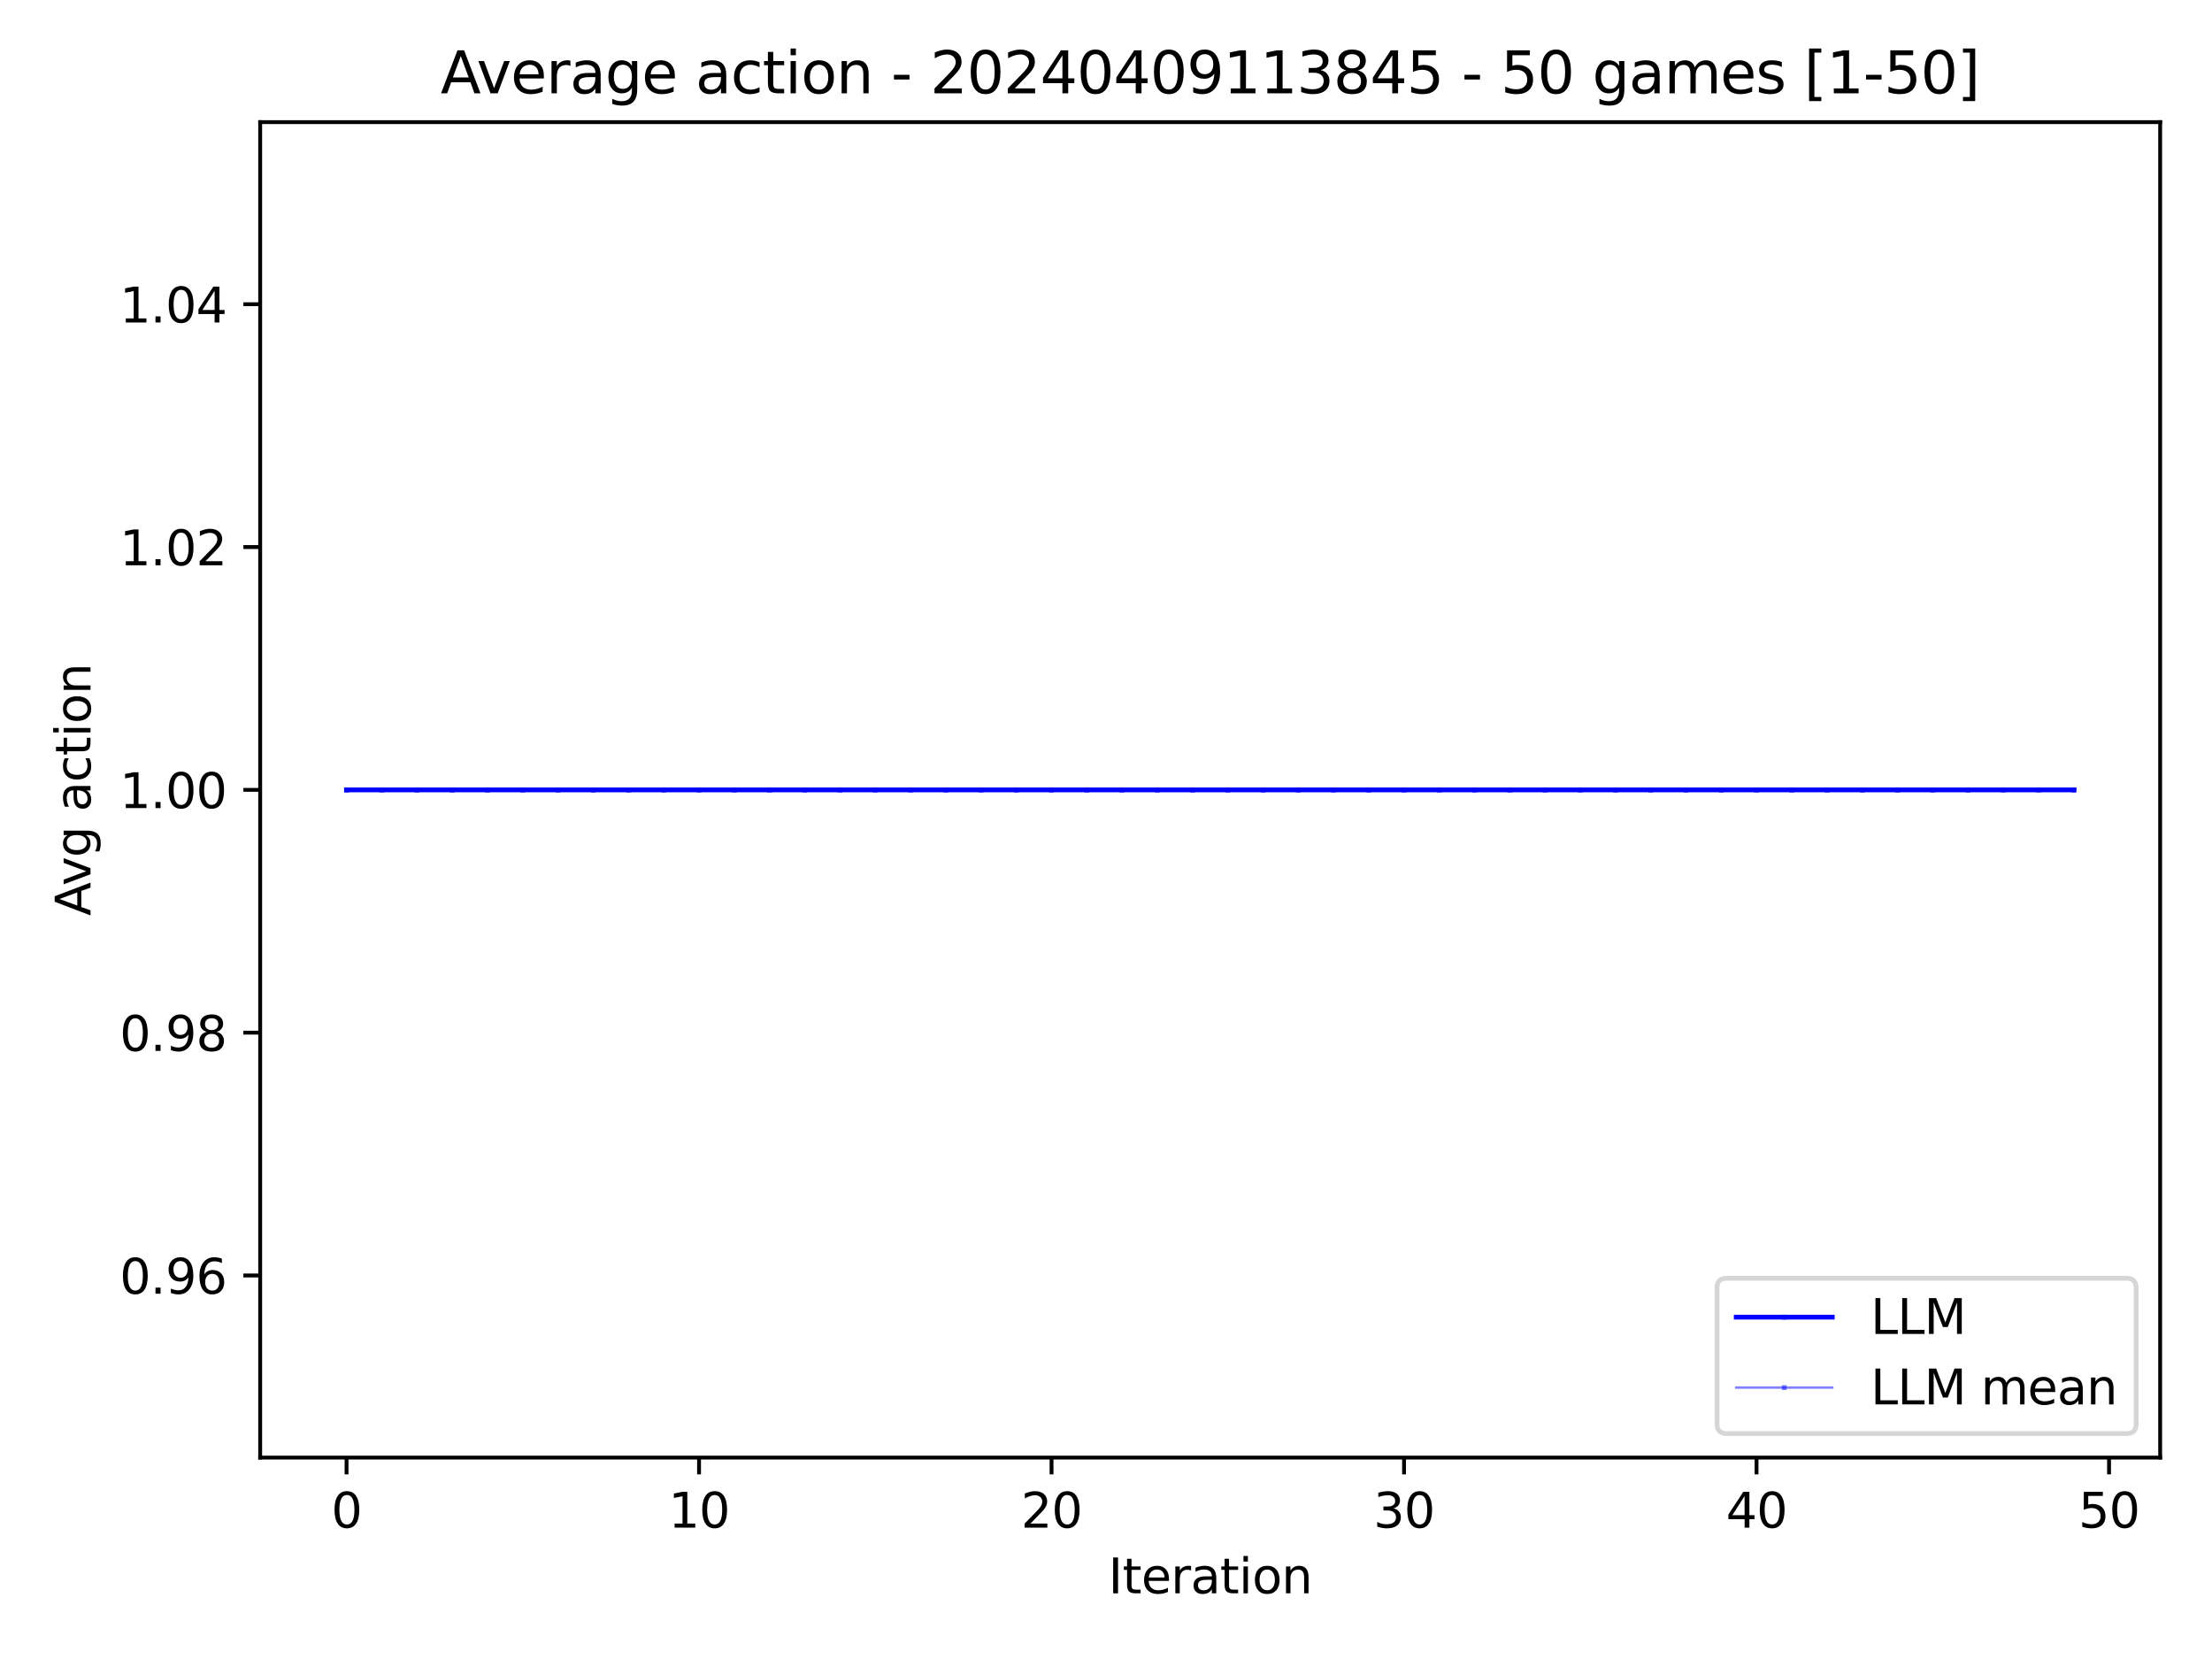 <?xml version="1.0" encoding="utf-8" standalone="no"?>
<!DOCTYPE svg PUBLIC "-//W3C//DTD SVG 1.1//EN"
  "http://www.w3.org/Graphics/SVG/1.1/DTD/svg11.dtd">
<svg xmlns:xlink="http://www.w3.org/1999/xlink" width="460.8pt" height="345.6pt" viewBox="0 0 460.8 345.6" xmlns="http://www.w3.org/2000/svg" version="1.1">
 <defs>
  <style type="text/css">*{stroke-linejoin: round; stroke-linecap: butt}</style>
 </defs>
 <g id="figure_1">
  <g id="patch_1">
   <path d="M 0 345.6 
L 460.8 345.6 
L 460.8 0 
L 0 0 
z
" style="fill: #ffffff"/>
  </g>
  <g id="axes_1">
   <g id="patch_2">
    <path d="M 54.2 303.64 
L 450 303.64 
L 450 25.44 
L 54.2 25.44 
z
" style="fill: #ffffff"/>
   </g>
   <g id="PolyCollection_1">
    <defs>
     <path id="mb2c025e923" d="M 72.191 -181.06 
L 72.191 -181.06 
L 79.534 -181.06 
L 86.877 -181.06 
L 94.221 -181.06 
L 101.564 -181.06 
L 108.907 -181.06 
L 116.25 -181.06 
L 123.594 -181.06 
L 130.937 -181.06 
L 138.28 -181.06 
L 145.623 -181.06 
L 152.966 -181.06 
L 160.31 -181.06 
L 167.653 -181.06 
L 174.996 -181.06 
L 182.339 -181.06 
L 189.683 -181.06 
L 197.026 -181.06 
L 204.369 -181.06 
L 211.712 -181.06 
L 219.055 -181.06 
L 226.399 -181.06 
L 233.742 -181.06 
L 241.085 -181.06 
L 248.428 -181.06 
L 255.772 -181.06 
L 263.115 -181.06 
L 270.458 -181.06 
L 277.801 -181.06 
L 285.145 -181.06 
L 292.488 -181.06 
L 299.831 -181.06 
L 307.174 -181.06 
L 314.517 -181.06 
L 321.861 -181.06 
L 329.204 -181.06 
L 336.547 -181.06 
L 343.89 -181.06 
L 351.234 -181.06 
L 358.577 -181.06 
L 365.92 -181.06 
L 373.263 -181.06 
L 380.606 -181.06 
L 387.95 -181.06 
L 395.293 -181.06 
L 402.636 -181.06 
L 409.979 -181.06 
L 417.323 -181.06 
L 424.666 -181.06 
L 432.009 -181.06 
L 432.009 -181.06 
L 432.009 -181.06 
L 424.666 -181.06 
L 417.323 -181.06 
L 409.979 -181.06 
L 402.636 -181.06 
L 395.293 -181.06 
L 387.95 -181.06 
L 380.606 -181.06 
L 373.263 -181.06 
L 365.92 -181.06 
L 358.577 -181.06 
L 351.234 -181.06 
L 343.89 -181.06 
L 336.547 -181.06 
L 329.204 -181.06 
L 321.861 -181.06 
L 314.517 -181.06 
L 307.174 -181.06 
L 299.831 -181.06 
L 292.488 -181.06 
L 285.145 -181.06 
L 277.801 -181.06 
L 270.458 -181.06 
L 263.115 -181.06 
L 255.772 -181.06 
L 248.428 -181.06 
L 241.085 -181.06 
L 233.742 -181.06 
L 226.399 -181.06 
L 219.055 -181.06 
L 211.712 -181.06 
L 204.369 -181.06 
L 197.026 -181.06 
L 189.683 -181.06 
L 182.339 -181.06 
L 174.996 -181.06 
L 167.653 -181.06 
L 160.31 -181.06 
L 152.966 -181.06 
L 145.623 -181.06 
L 138.28 -181.06 
L 130.937 -181.06 
L 123.594 -181.06 
L 116.25 -181.06 
L 108.907 -181.06 
L 101.564 -181.06 
L 94.221 -181.06 
L 86.877 -181.06 
L 79.534 -181.06 
L 72.191 -181.06 
z
" style="stroke: #0000ff; stroke-opacity: 0.2"/>
    </defs>
    <g clip-path="url(#p2036cf08cd)">
     <use xlink:href="#mb2c025e923" x="0" y="345.6" style="fill: #0000ff; fill-opacity: 0.2; stroke: #0000ff; stroke-opacity: 0.2"/>
    </g>
   </g>
   <g id="matplotlib.axis_1">
    <g id="xtick_1">
     <g id="line2d_1">
      <defs>
       <path id="m3b48b5ef8e" d="M 0 0 
L 0 3.5 
" style="stroke: #000000; stroke-width: 0.8"/>
      </defs>
      <g>
       <use xlink:href="#m3b48b5ef8e" x="72.191" y="303.64" style="stroke: #000000; stroke-width: 0.8"/>
      </g>
     </g>
     <g id="text_1">
      <!-- 0 -->
      <g transform="translate(69.01 318.238) scale(0.1 -0.1)">
       <defs>
        <path id="DejaVuSans-30" d="M 2034 4250 
Q 1547 4250 1301 3770 
Q 1056 3291 1056 2328 
Q 1056 1369 1301 889 
Q 1547 409 2034 409 
Q 2525 409 2770 889 
Q 3016 1369 3016 2328 
Q 3016 3291 2770 3770 
Q 2525 4250 2034 4250 
z
M 2034 4750 
Q 2819 4750 3233 4129 
Q 3647 3509 3647 2328 
Q 3647 1150 3233 529 
Q 2819 -91 2034 -91 
Q 1250 -91 836 529 
Q 422 1150 422 2328 
Q 422 3509 836 4129 
Q 1250 4750 2034 4750 
z
" transform="scale(0.016)"/>
       </defs>
       <use xlink:href="#DejaVuSans-30"/>
      </g>
     </g>
    </g>
    <g id="xtick_2">
     <g id="line2d_2">
      <g>
       <use xlink:href="#m3b48b5ef8e" x="145.623" y="303.64" style="stroke: #000000; stroke-width: 0.8"/>
      </g>
     </g>
     <g id="text_2">
      <!-- 10 -->
      <g transform="translate(139.261 318.238) scale(0.1 -0.1)">
       <defs>
        <path id="DejaVuSans-31" d="M 794 531 
L 1825 531 
L 1825 4091 
L 703 3866 
L 703 4441 
L 1819 4666 
L 2450 4666 
L 2450 531 
L 3481 531 
L 3481 0 
L 794 0 
L 794 531 
z
" transform="scale(0.016)"/>
       </defs>
       <use xlink:href="#DejaVuSans-31"/>
       <use xlink:href="#DejaVuSans-30" x="63.623"/>
      </g>
     </g>
    </g>
    <g id="xtick_3">
     <g id="line2d_3">
      <g>
       <use xlink:href="#m3b48b5ef8e" x="219.055" y="303.64" style="stroke: #000000; stroke-width: 0.8"/>
      </g>
     </g>
     <g id="text_3">
      <!-- 20 -->
      <g transform="translate(212.693 318.238) scale(0.1 -0.1)">
       <defs>
        <path id="DejaVuSans-32" d="M 1228 531 
L 3431 531 
L 3431 0 
L 469 0 
L 469 531 
Q 828 903 1448 1529 
Q 2069 2156 2228 2338 
Q 2531 2678 2651 2914 
Q 2772 3150 2772 3378 
Q 2772 3750 2511 3984 
Q 2250 4219 1831 4219 
Q 1534 4219 1204 4116 
Q 875 4013 500 3803 
L 500 4441 
Q 881 4594 1212 4672 
Q 1544 4750 1819 4750 
Q 2544 4750 2975 4387 
Q 3406 4025 3406 3419 
Q 3406 3131 3298 2873 
Q 3191 2616 2906 2266 
Q 2828 2175 2409 1742 
Q 1991 1309 1228 531 
z
" transform="scale(0.016)"/>
       </defs>
       <use xlink:href="#DejaVuSans-32"/>
       <use xlink:href="#DejaVuSans-30" x="63.623"/>
      </g>
     </g>
    </g>
    <g id="xtick_4">
     <g id="line2d_4">
      <g>
       <use xlink:href="#m3b48b5ef8e" x="292.488" y="303.64" style="stroke: #000000; stroke-width: 0.8"/>
      </g>
     </g>
     <g id="text_4">
      <!-- 30 -->
      <g transform="translate(286.125 318.238) scale(0.1 -0.1)">
       <defs>
        <path id="DejaVuSans-33" d="M 2597 2516 
Q 3050 2419 3304 2112 
Q 3559 1806 3559 1356 
Q 3559 666 3084 287 
Q 2609 -91 1734 -91 
Q 1441 -91 1130 -33 
Q 819 25 488 141 
L 488 750 
Q 750 597 1062 519 
Q 1375 441 1716 441 
Q 2309 441 2620 675 
Q 2931 909 2931 1356 
Q 2931 1769 2642 2001 
Q 2353 2234 1838 2234 
L 1294 2234 
L 1294 2753 
L 1863 2753 
Q 2328 2753 2575 2939 
Q 2822 3125 2822 3475 
Q 2822 3834 2567 4026 
Q 2313 4219 1838 4219 
Q 1578 4219 1281 4162 
Q 984 4106 628 3988 
L 628 4550 
Q 988 4650 1302 4700 
Q 1616 4750 1894 4750 
Q 2613 4750 3031 4423 
Q 3450 4097 3450 3541 
Q 3450 3153 3228 2886 
Q 3006 2619 2597 2516 
z
" transform="scale(0.016)"/>
       </defs>
       <use xlink:href="#DejaVuSans-33"/>
       <use xlink:href="#DejaVuSans-30" x="63.623"/>
      </g>
     </g>
    </g>
    <g id="xtick_5">
     <g id="line2d_5">
      <g>
       <use xlink:href="#m3b48b5ef8e" x="365.92" y="303.64" style="stroke: #000000; stroke-width: 0.8"/>
      </g>
     </g>
     <g id="text_5">
      <!-- 40 -->
      <g transform="translate(359.558 318.238) scale(0.1 -0.1)">
       <defs>
        <path id="DejaVuSans-34" d="M 2419 4116 
L 825 1625 
L 2419 1625 
L 2419 4116 
z
M 2253 4666 
L 3047 4666 
L 3047 1625 
L 3713 1625 
L 3713 1100 
L 3047 1100 
L 3047 0 
L 2419 0 
L 2419 1100 
L 313 1100 
L 313 1709 
L 2253 4666 
z
" transform="scale(0.016)"/>
       </defs>
       <use xlink:href="#DejaVuSans-34"/>
       <use xlink:href="#DejaVuSans-30" x="63.623"/>
      </g>
     </g>
    </g>
    <g id="xtick_6">
     <g id="line2d_6">
      <g>
       <use xlink:href="#m3b48b5ef8e" x="439.352" y="303.64" style="stroke: #000000; stroke-width: 0.8"/>
      </g>
     </g>
     <g id="text_6">
      <!-- 50 -->
      <g transform="translate(432.99 318.238) scale(0.1 -0.1)">
       <defs>
        <path id="DejaVuSans-35" d="M 691 4666 
L 3169 4666 
L 3169 4134 
L 1269 4134 
L 1269 2991 
Q 1406 3038 1543 3061 
Q 1681 3084 1819 3084 
Q 2600 3084 3056 2656 
Q 3513 2228 3513 1497 
Q 3513 744 3044 326 
Q 2575 -91 1722 -91 
Q 1428 -91 1123 -41 
Q 819 9 494 109 
L 494 744 
Q 775 591 1075 516 
Q 1375 441 1709 441 
Q 2250 441 2565 725 
Q 2881 1009 2881 1497 
Q 2881 1984 2565 2268 
Q 2250 2553 1709 2553 
Q 1456 2553 1204 2497 
Q 953 2441 691 2322 
L 691 4666 
z
" transform="scale(0.016)"/>
       </defs>
       <use xlink:href="#DejaVuSans-35"/>
       <use xlink:href="#DejaVuSans-30" x="63.623"/>
      </g>
     </g>
    </g>
    <g id="text_7">
     <!-- Iteration -->
     <g transform="translate(230.891 331.917) scale(0.1 -0.1)">
      <defs>
       <path id="DejaVuSans-49" d="M 628 4666 
L 1259 4666 
L 1259 0 
L 628 0 
L 628 4666 
z
" transform="scale(0.016)"/>
       <path id="DejaVuSans-74" d="M 1172 4494 
L 1172 3500 
L 2356 3500 
L 2356 3053 
L 1172 3053 
L 1172 1153 
Q 1172 725 1289 603 
Q 1406 481 1766 481 
L 2356 481 
L 2356 0 
L 1766 0 
Q 1100 0 847 248 
Q 594 497 594 1153 
L 594 3053 
L 172 3053 
L 172 3500 
L 594 3500 
L 594 4494 
L 1172 4494 
z
" transform="scale(0.016)"/>
       <path id="DejaVuSans-65" d="M 3597 1894 
L 3597 1613 
L 953 1613 
Q 991 1019 1311 708 
Q 1631 397 2203 397 
Q 2534 397 2845 478 
Q 3156 559 3463 722 
L 3463 178 
Q 3153 47 2828 -22 
Q 2503 -91 2169 -91 
Q 1331 -91 842 396 
Q 353 884 353 1716 
Q 353 2575 817 3079 
Q 1281 3584 2069 3584 
Q 2775 3584 3186 3129 
Q 3597 2675 3597 1894 
z
M 3022 2063 
Q 3016 2534 2758 2815 
Q 2500 3097 2075 3097 
Q 1594 3097 1305 2825 
Q 1016 2553 972 2059 
L 3022 2063 
z
" transform="scale(0.016)"/>
       <path id="DejaVuSans-72" d="M 2631 2963 
Q 2534 3019 2420 3045 
Q 2306 3072 2169 3072 
Q 1681 3072 1420 2755 
Q 1159 2438 1159 1844 
L 1159 0 
L 581 0 
L 581 3500 
L 1159 3500 
L 1159 2956 
Q 1341 3275 1631 3429 
Q 1922 3584 2338 3584 
Q 2397 3584 2469 3576 
Q 2541 3569 2628 3553 
L 2631 2963 
z
" transform="scale(0.016)"/>
       <path id="DejaVuSans-61" d="M 2194 1759 
Q 1497 1759 1228 1600 
Q 959 1441 959 1056 
Q 959 750 1161 570 
Q 1363 391 1709 391 
Q 2188 391 2477 730 
Q 2766 1069 2766 1631 
L 2766 1759 
L 2194 1759 
z
M 3341 1997 
L 3341 0 
L 2766 0 
L 2766 531 
Q 2569 213 2275 61 
Q 1981 -91 1556 -91 
Q 1019 -91 701 211 
Q 384 513 384 1019 
Q 384 1609 779 1909 
Q 1175 2209 1959 2209 
L 2766 2209 
L 2766 2266 
Q 2766 2663 2505 2880 
Q 2244 3097 1772 3097 
Q 1472 3097 1187 3025 
Q 903 2953 641 2809 
L 641 3341 
Q 956 3463 1253 3523 
Q 1550 3584 1831 3584 
Q 2591 3584 2966 3190 
Q 3341 2797 3341 1997 
z
" transform="scale(0.016)"/>
       <path id="DejaVuSans-69" d="M 603 3500 
L 1178 3500 
L 1178 0 
L 603 0 
L 603 3500 
z
M 603 4863 
L 1178 4863 
L 1178 4134 
L 603 4134 
L 603 4863 
z
" transform="scale(0.016)"/>
       <path id="DejaVuSans-6f" d="M 1959 3097 
Q 1497 3097 1228 2736 
Q 959 2375 959 1747 
Q 959 1119 1226 758 
Q 1494 397 1959 397 
Q 2419 397 2687 759 
Q 2956 1122 2956 1747 
Q 2956 2369 2687 2733 
Q 2419 3097 1959 3097 
z
M 1959 3584 
Q 2709 3584 3137 3096 
Q 3566 2609 3566 1747 
Q 3566 888 3137 398 
Q 2709 -91 1959 -91 
Q 1206 -91 779 398 
Q 353 888 353 1747 
Q 353 2609 779 3096 
Q 1206 3584 1959 3584 
z
" transform="scale(0.016)"/>
       <path id="DejaVuSans-6e" d="M 3513 2113 
L 3513 0 
L 2938 0 
L 2938 2094 
Q 2938 2591 2744 2837 
Q 2550 3084 2163 3084 
Q 1697 3084 1428 2787 
Q 1159 2491 1159 1978 
L 1159 0 
L 581 0 
L 581 3500 
L 1159 3500 
L 1159 2956 
Q 1366 3272 1645 3428 
Q 1925 3584 2291 3584 
Q 2894 3584 3203 3211 
Q 3513 2838 3513 2113 
z
" transform="scale(0.016)"/>
      </defs>
      <use xlink:href="#DejaVuSans-49"/>
      <use xlink:href="#DejaVuSans-74" x="29.492"/>
      <use xlink:href="#DejaVuSans-65" x="68.701"/>
      <use xlink:href="#DejaVuSans-72" x="130.225"/>
      <use xlink:href="#DejaVuSans-61" x="171.338"/>
      <use xlink:href="#DejaVuSans-74" x="232.617"/>
      <use xlink:href="#DejaVuSans-69" x="271.826"/>
      <use xlink:href="#DejaVuSans-6f" x="299.609"/>
      <use xlink:href="#DejaVuSans-6e" x="360.791"/>
     </g>
    </g>
   </g>
   <g id="matplotlib.axis_2">
    <g id="ytick_1">
     <g id="line2d_7">
      <defs>
       <path id="mb2b75ade58" d="M 0 0 
L -3.5 0 
" style="stroke: #000000; stroke-width: 0.8"/>
      </defs>
      <g>
       <use xlink:href="#mb2b75ade58" x="54.2" y="265.704" style="stroke: #000000; stroke-width: 0.8"/>
      </g>
     </g>
     <g id="text_8">
      <!-- 0.96 -->
      <g transform="translate(24.934 269.503) scale(0.1 -0.1)">
       <defs>
        <path id="DejaVuSans-2e" d="M 684 794 
L 1344 794 
L 1344 0 
L 684 0 
L 684 794 
z
" transform="scale(0.016)"/>
        <path id="DejaVuSans-39" d="M 703 97 
L 703 672 
Q 941 559 1184 500 
Q 1428 441 1663 441 
Q 2288 441 2617 861 
Q 2947 1281 2994 2138 
Q 2813 1869 2534 1725 
Q 2256 1581 1919 1581 
Q 1219 1581 811 2004 
Q 403 2428 403 3163 
Q 403 3881 828 4315 
Q 1253 4750 1959 4750 
Q 2769 4750 3195 4129 
Q 3622 3509 3622 2328 
Q 3622 1225 3098 567 
Q 2575 -91 1691 -91 
Q 1453 -91 1209 -44 
Q 966 3 703 97 
z
M 1959 2075 
Q 2384 2075 2632 2365 
Q 2881 2656 2881 3163 
Q 2881 3666 2632 3958 
Q 2384 4250 1959 4250 
Q 1534 4250 1286 3958 
Q 1038 3666 1038 3163 
Q 1038 2656 1286 2365 
Q 1534 2075 1959 2075 
z
" transform="scale(0.016)"/>
        <path id="DejaVuSans-36" d="M 2113 2584 
Q 1688 2584 1439 2293 
Q 1191 2003 1191 1497 
Q 1191 994 1439 701 
Q 1688 409 2113 409 
Q 2538 409 2786 701 
Q 3034 994 3034 1497 
Q 3034 2003 2786 2293 
Q 2538 2584 2113 2584 
z
M 3366 4563 
L 3366 3988 
Q 3128 4100 2886 4159 
Q 2644 4219 2406 4219 
Q 1781 4219 1451 3797 
Q 1122 3375 1075 2522 
Q 1259 2794 1537 2939 
Q 1816 3084 2150 3084 
Q 2853 3084 3261 2657 
Q 3669 2231 3669 1497 
Q 3669 778 3244 343 
Q 2819 -91 2113 -91 
Q 1303 -91 875 529 
Q 447 1150 447 2328 
Q 447 3434 972 4092 
Q 1497 4750 2381 4750 
Q 2619 4750 2861 4703 
Q 3103 4656 3366 4563 
z
" transform="scale(0.016)"/>
       </defs>
       <use xlink:href="#DejaVuSans-30"/>
       <use xlink:href="#DejaVuSans-2e" x="63.623"/>
       <use xlink:href="#DejaVuSans-39" x="95.41"/>
       <use xlink:href="#DejaVuSans-36" x="159.033"/>
      </g>
     </g>
    </g>
    <g id="ytick_2">
     <g id="line2d_8">
      <g>
       <use xlink:href="#mb2b75ade58" x="54.2" y="215.122" style="stroke: #000000; stroke-width: 0.8"/>
      </g>
     </g>
     <g id="text_9">
      <!-- 0.98 -->
      <g transform="translate(24.934 218.921) scale(0.1 -0.1)">
       <defs>
        <path id="DejaVuSans-38" d="M 2034 2216 
Q 1584 2216 1326 1975 
Q 1069 1734 1069 1313 
Q 1069 891 1326 650 
Q 1584 409 2034 409 
Q 2484 409 2743 651 
Q 3003 894 3003 1313 
Q 3003 1734 2745 1975 
Q 2488 2216 2034 2216 
z
M 1403 2484 
Q 997 2584 770 2862 
Q 544 3141 544 3541 
Q 544 4100 942 4425 
Q 1341 4750 2034 4750 
Q 2731 4750 3128 4425 
Q 3525 4100 3525 3541 
Q 3525 3141 3298 2862 
Q 3072 2584 2669 2484 
Q 3125 2378 3379 2068 
Q 3634 1759 3634 1313 
Q 3634 634 3220 271 
Q 2806 -91 2034 -91 
Q 1263 -91 848 271 
Q 434 634 434 1313 
Q 434 1759 690 2068 
Q 947 2378 1403 2484 
z
M 1172 3481 
Q 1172 3119 1398 2916 
Q 1625 2713 2034 2713 
Q 2441 2713 2670 2916 
Q 2900 3119 2900 3481 
Q 2900 3844 2670 4047 
Q 2441 4250 2034 4250 
Q 1625 4250 1398 4047 
Q 1172 3844 1172 3481 
z
" transform="scale(0.016)"/>
       </defs>
       <use xlink:href="#DejaVuSans-30"/>
       <use xlink:href="#DejaVuSans-2e" x="63.623"/>
       <use xlink:href="#DejaVuSans-39" x="95.41"/>
       <use xlink:href="#DejaVuSans-38" x="159.033"/>
      </g>
     </g>
    </g>
    <g id="ytick_3">
     <g id="line2d_9">
      <g>
       <use xlink:href="#mb2b75ade58" x="54.2" y="164.54" style="stroke: #000000; stroke-width: 0.8"/>
      </g>
     </g>
     <g id="text_10">
      <!-- 1.00 -->
      <g transform="translate(24.934 168.339) scale(0.1 -0.1)">
       <use xlink:href="#DejaVuSans-31"/>
       <use xlink:href="#DejaVuSans-2e" x="63.623"/>
       <use xlink:href="#DejaVuSans-30" x="95.41"/>
       <use xlink:href="#DejaVuSans-30" x="159.033"/>
      </g>
     </g>
    </g>
    <g id="ytick_4">
     <g id="line2d_10">
      <g>
       <use xlink:href="#mb2b75ade58" x="54.2" y="113.958" style="stroke: #000000; stroke-width: 0.8"/>
      </g>
     </g>
     <g id="text_11">
      <!-- 1.02 -->
      <g transform="translate(24.934 117.757) scale(0.1 -0.1)">
       <use xlink:href="#DejaVuSans-31"/>
       <use xlink:href="#DejaVuSans-2e" x="63.623"/>
       <use xlink:href="#DejaVuSans-30" x="95.41"/>
       <use xlink:href="#DejaVuSans-32" x="159.033"/>
      </g>
     </g>
    </g>
    <g id="ytick_5">
     <g id="line2d_11">
      <g>
       <use xlink:href="#mb2b75ade58" x="54.2" y="63.376" style="stroke: #000000; stroke-width: 0.8"/>
      </g>
     </g>
     <g id="text_12">
      <!-- 1.04 -->
      <g transform="translate(24.934 67.176) scale(0.1 -0.1)">
       <use xlink:href="#DejaVuSans-31"/>
       <use xlink:href="#DejaVuSans-2e" x="63.623"/>
       <use xlink:href="#DejaVuSans-30" x="95.41"/>
       <use xlink:href="#DejaVuSans-34" x="159.033"/>
      </g>
     </g>
    </g>
    <g id="text_13">
     <!-- Avg action -->
     <g transform="translate(18.855 190.78) rotate(-90) scale(0.1 -0.1)">
      <defs>
       <path id="DejaVuSans-41" d="M 2188 4044 
L 1331 1722 
L 3047 1722 
L 2188 4044 
z
M 1831 4666 
L 2547 4666 
L 4325 0 
L 3669 0 
L 3244 1197 
L 1141 1197 
L 716 0 
L 50 0 
L 1831 4666 
z
" transform="scale(0.016)"/>
       <path id="DejaVuSans-76" d="M 191 3500 
L 800 3500 
L 1894 563 
L 2988 3500 
L 3597 3500 
L 2284 0 
L 1503 0 
L 191 3500 
z
" transform="scale(0.016)"/>
       <path id="DejaVuSans-67" d="M 2906 1791 
Q 2906 2416 2648 2759 
Q 2391 3103 1925 3103 
Q 1463 3103 1205 2759 
Q 947 2416 947 1791 
Q 947 1169 1205 825 
Q 1463 481 1925 481 
Q 2391 481 2648 825 
Q 2906 1169 2906 1791 
z
M 3481 434 
Q 3481 -459 3084 -895 
Q 2688 -1331 1869 -1331 
Q 1566 -1331 1297 -1286 
Q 1028 -1241 775 -1147 
L 775 -588 
Q 1028 -725 1275 -790 
Q 1522 -856 1778 -856 
Q 2344 -856 2625 -561 
Q 2906 -266 2906 331 
L 2906 616 
Q 2728 306 2450 153 
Q 2172 0 1784 0 
Q 1141 0 747 490 
Q 353 981 353 1791 
Q 353 2603 747 3093 
Q 1141 3584 1784 3584 
Q 2172 3584 2450 3431 
Q 2728 3278 2906 2969 
L 2906 3500 
L 3481 3500 
L 3481 434 
z
" transform="scale(0.016)"/>
       <path id="DejaVuSans-20" transform="scale(0.016)"/>
       <path id="DejaVuSans-63" d="M 3122 3366 
L 3122 2828 
Q 2878 2963 2633 3030 
Q 2388 3097 2138 3097 
Q 1578 3097 1268 2742 
Q 959 2388 959 1747 
Q 959 1106 1268 751 
Q 1578 397 2138 397 
Q 2388 397 2633 464 
Q 2878 531 3122 666 
L 3122 134 
Q 2881 22 2623 -34 
Q 2366 -91 2075 -91 
Q 1284 -91 818 406 
Q 353 903 353 1747 
Q 353 2603 823 3093 
Q 1294 3584 2113 3584 
Q 2378 3584 2631 3529 
Q 2884 3475 3122 3366 
z
" transform="scale(0.016)"/>
      </defs>
      <use xlink:href="#DejaVuSans-41"/>
      <use xlink:href="#DejaVuSans-76" x="62.533"/>
      <use xlink:href="#DejaVuSans-67" x="121.713"/>
      <use xlink:href="#DejaVuSans-20" x="185.189"/>
      <use xlink:href="#DejaVuSans-61" x="216.977"/>
      <use xlink:href="#DejaVuSans-63" x="278.256"/>
      <use xlink:href="#DejaVuSans-74" x="333.236"/>
      <use xlink:href="#DejaVuSans-69" x="372.445"/>
      <use xlink:href="#DejaVuSans-6f" x="400.229"/>
      <use xlink:href="#DejaVuSans-6e" x="461.41"/>
     </g>
    </g>
   </g>
   <g id="line2d_12">
    <path d="M 72.191 164.54 
L 79.534 164.54 
L 86.877 164.54 
L 94.221 164.54 
L 101.564 164.54 
L 108.907 164.54 
L 116.25 164.54 
L 123.594 164.54 
L 130.937 164.54 
L 138.28 164.54 
L 145.623 164.54 
L 152.966 164.54 
L 160.31 164.54 
L 167.653 164.54 
L 174.996 164.54 
L 182.339 164.54 
L 189.683 164.54 
L 197.026 164.54 
L 204.369 164.54 
L 211.712 164.54 
L 219.055 164.54 
L 226.399 164.54 
L 233.742 164.54 
L 241.085 164.54 
L 248.428 164.54 
L 255.772 164.54 
L 263.115 164.54 
L 270.458 164.54 
L 277.801 164.54 
L 285.145 164.54 
L 292.488 164.54 
L 299.831 164.54 
L 307.174 164.54 
L 314.517 164.54 
L 321.861 164.54 
L 329.204 164.54 
L 336.547 164.54 
L 343.89 164.54 
L 351.234 164.54 
L 358.577 164.54 
L 365.92 164.54 
L 373.263 164.54 
L 380.606 164.54 
L 387.95 164.54 
L 395.293 164.54 
L 402.636 164.54 
L 409.979 164.54 
L 417.323 164.54 
L 424.666 164.54 
L 432.009 164.54 
" clip-path="url(#p2036cf08cd)" style="fill: none; stroke: #0000ff; stroke-linecap: square"/>
    <defs>
     <path id="m2735dfa76e" d="M -0.5 0.5 
L 0.5 0.5 
L 0.5 -0.5 
L -0.5 -0.5 
z
"/>
    </defs>
    <g clip-path="url(#p2036cf08cd)">
     <use xlink:href="#m2735dfa76e" x="72.191" y="164.54" style="fill: #0000ff"/>
     <use xlink:href="#m2735dfa76e" x="79.534" y="164.54" style="fill: #0000ff"/>
     <use xlink:href="#m2735dfa76e" x="86.877" y="164.54" style="fill: #0000ff"/>
     <use xlink:href="#m2735dfa76e" x="94.221" y="164.54" style="fill: #0000ff"/>
     <use xlink:href="#m2735dfa76e" x="101.564" y="164.54" style="fill: #0000ff"/>
     <use xlink:href="#m2735dfa76e" x="108.907" y="164.54" style="fill: #0000ff"/>
     <use xlink:href="#m2735dfa76e" x="116.25" y="164.54" style="fill: #0000ff"/>
     <use xlink:href="#m2735dfa76e" x="123.594" y="164.54" style="fill: #0000ff"/>
     <use xlink:href="#m2735dfa76e" x="130.937" y="164.54" style="fill: #0000ff"/>
     <use xlink:href="#m2735dfa76e" x="138.28" y="164.54" style="fill: #0000ff"/>
     <use xlink:href="#m2735dfa76e" x="145.623" y="164.54" style="fill: #0000ff"/>
     <use xlink:href="#m2735dfa76e" x="152.966" y="164.54" style="fill: #0000ff"/>
     <use xlink:href="#m2735dfa76e" x="160.31" y="164.54" style="fill: #0000ff"/>
     <use xlink:href="#m2735dfa76e" x="167.653" y="164.54" style="fill: #0000ff"/>
     <use xlink:href="#m2735dfa76e" x="174.996" y="164.54" style="fill: #0000ff"/>
     <use xlink:href="#m2735dfa76e" x="182.339" y="164.54" style="fill: #0000ff"/>
     <use xlink:href="#m2735dfa76e" x="189.683" y="164.54" style="fill: #0000ff"/>
     <use xlink:href="#m2735dfa76e" x="197.026" y="164.54" style="fill: #0000ff"/>
     <use xlink:href="#m2735dfa76e" x="204.369" y="164.54" style="fill: #0000ff"/>
     <use xlink:href="#m2735dfa76e" x="211.712" y="164.54" style="fill: #0000ff"/>
     <use xlink:href="#m2735dfa76e" x="219.055" y="164.54" style="fill: #0000ff"/>
     <use xlink:href="#m2735dfa76e" x="226.399" y="164.54" style="fill: #0000ff"/>
     <use xlink:href="#m2735dfa76e" x="233.742" y="164.54" style="fill: #0000ff"/>
     <use xlink:href="#m2735dfa76e" x="241.085" y="164.54" style="fill: #0000ff"/>
     <use xlink:href="#m2735dfa76e" x="248.428" y="164.54" style="fill: #0000ff"/>
     <use xlink:href="#m2735dfa76e" x="255.772" y="164.54" style="fill: #0000ff"/>
     <use xlink:href="#m2735dfa76e" x="263.115" y="164.54" style="fill: #0000ff"/>
     <use xlink:href="#m2735dfa76e" x="270.458" y="164.54" style="fill: #0000ff"/>
     <use xlink:href="#m2735dfa76e" x="277.801" y="164.54" style="fill: #0000ff"/>
     <use xlink:href="#m2735dfa76e" x="285.145" y="164.54" style="fill: #0000ff"/>
     <use xlink:href="#m2735dfa76e" x="292.488" y="164.54" style="fill: #0000ff"/>
     <use xlink:href="#m2735dfa76e" x="299.831" y="164.54" style="fill: #0000ff"/>
     <use xlink:href="#m2735dfa76e" x="307.174" y="164.54" style="fill: #0000ff"/>
     <use xlink:href="#m2735dfa76e" x="314.517" y="164.54" style="fill: #0000ff"/>
     <use xlink:href="#m2735dfa76e" x="321.861" y="164.54" style="fill: #0000ff"/>
     <use xlink:href="#m2735dfa76e" x="329.204" y="164.54" style="fill: #0000ff"/>
     <use xlink:href="#m2735dfa76e" x="336.547" y="164.54" style="fill: #0000ff"/>
     <use xlink:href="#m2735dfa76e" x="343.89" y="164.54" style="fill: #0000ff"/>
     <use xlink:href="#m2735dfa76e" x="351.234" y="164.54" style="fill: #0000ff"/>
     <use xlink:href="#m2735dfa76e" x="358.577" y="164.54" style="fill: #0000ff"/>
     <use xlink:href="#m2735dfa76e" x="365.92" y="164.54" style="fill: #0000ff"/>
     <use xlink:href="#m2735dfa76e" x="373.263" y="164.54" style="fill: #0000ff"/>
     <use xlink:href="#m2735dfa76e" x="380.606" y="164.54" style="fill: #0000ff"/>
     <use xlink:href="#m2735dfa76e" x="387.95" y="164.54" style="fill: #0000ff"/>
     <use xlink:href="#m2735dfa76e" x="395.293" y="164.54" style="fill: #0000ff"/>
     <use xlink:href="#m2735dfa76e" x="402.636" y="164.54" style="fill: #0000ff"/>
     <use xlink:href="#m2735dfa76e" x="409.979" y="164.54" style="fill: #0000ff"/>
     <use xlink:href="#m2735dfa76e" x="417.323" y="164.54" style="fill: #0000ff"/>
     <use xlink:href="#m2735dfa76e" x="424.666" y="164.54" style="fill: #0000ff"/>
     <use xlink:href="#m2735dfa76e" x="432.009" y="164.54" style="fill: #0000ff"/>
    </g>
   </g>
   <g id="line2d_13">
    <path d="M 72.191 164.54 
L 79.534 164.54 
L 86.877 164.54 
L 94.221 164.54 
L 101.564 164.54 
L 108.907 164.54 
L 116.25 164.54 
L 123.594 164.54 
L 130.937 164.54 
L 138.28 164.54 
L 145.623 164.54 
L 152.966 164.54 
L 160.31 164.54 
L 167.653 164.54 
L 174.996 164.54 
L 182.339 164.54 
L 189.683 164.54 
L 197.026 164.54 
L 204.369 164.54 
L 211.712 164.54 
L 219.055 164.54 
L 226.399 164.54 
L 233.742 164.54 
L 241.085 164.54 
L 248.428 164.54 
L 255.772 164.54 
L 263.115 164.54 
L 270.458 164.54 
L 277.801 164.54 
L 285.145 164.54 
L 292.488 164.54 
L 299.831 164.54 
L 307.174 164.54 
L 314.517 164.54 
L 321.861 164.54 
L 329.204 164.54 
L 336.547 164.54 
L 343.89 164.54 
L 351.234 164.54 
L 358.577 164.54 
L 365.92 164.54 
L 373.263 164.54 
L 380.606 164.54 
L 387.95 164.54 
L 395.293 164.54 
L 402.636 164.54 
L 409.979 164.54 
L 417.323 164.54 
L 424.666 164.54 
L 432.009 164.54 
" clip-path="url(#p2036cf08cd)" style="fill: none; stroke: #0000ff; stroke-opacity: 0.5; stroke-width: 0.5; stroke-linecap: square"/>
    <defs>
     <path id="m99b8fe96b4" d="M -0.5 0.5 
L 0.5 0.5 
L 0.5 -0.5 
L -0.5 -0.5 
z
"/>
    </defs>
    <g clip-path="url(#p2036cf08cd)">
     <use xlink:href="#m99b8fe96b4" x="72.191" y="164.54" style="fill: #0000ff; fill-opacity: 0.5"/>
     <use xlink:href="#m99b8fe96b4" x="79.534" y="164.54" style="fill: #0000ff; fill-opacity: 0.5"/>
     <use xlink:href="#m99b8fe96b4" x="86.877" y="164.54" style="fill: #0000ff; fill-opacity: 0.5"/>
     <use xlink:href="#m99b8fe96b4" x="94.221" y="164.54" style="fill: #0000ff; fill-opacity: 0.5"/>
     <use xlink:href="#m99b8fe96b4" x="101.564" y="164.54" style="fill: #0000ff; fill-opacity: 0.5"/>
     <use xlink:href="#m99b8fe96b4" x="108.907" y="164.54" style="fill: #0000ff; fill-opacity: 0.5"/>
     <use xlink:href="#m99b8fe96b4" x="116.25" y="164.54" style="fill: #0000ff; fill-opacity: 0.5"/>
     <use xlink:href="#m99b8fe96b4" x="123.594" y="164.54" style="fill: #0000ff; fill-opacity: 0.5"/>
     <use xlink:href="#m99b8fe96b4" x="130.937" y="164.54" style="fill: #0000ff; fill-opacity: 0.5"/>
     <use xlink:href="#m99b8fe96b4" x="138.28" y="164.54" style="fill: #0000ff; fill-opacity: 0.5"/>
     <use xlink:href="#m99b8fe96b4" x="145.623" y="164.54" style="fill: #0000ff; fill-opacity: 0.5"/>
     <use xlink:href="#m99b8fe96b4" x="152.966" y="164.54" style="fill: #0000ff; fill-opacity: 0.5"/>
     <use xlink:href="#m99b8fe96b4" x="160.31" y="164.54" style="fill: #0000ff; fill-opacity: 0.5"/>
     <use xlink:href="#m99b8fe96b4" x="167.653" y="164.54" style="fill: #0000ff; fill-opacity: 0.5"/>
     <use xlink:href="#m99b8fe96b4" x="174.996" y="164.54" style="fill: #0000ff; fill-opacity: 0.5"/>
     <use xlink:href="#m99b8fe96b4" x="182.339" y="164.54" style="fill: #0000ff; fill-opacity: 0.5"/>
     <use xlink:href="#m99b8fe96b4" x="189.683" y="164.54" style="fill: #0000ff; fill-opacity: 0.5"/>
     <use xlink:href="#m99b8fe96b4" x="197.026" y="164.54" style="fill: #0000ff; fill-opacity: 0.5"/>
     <use xlink:href="#m99b8fe96b4" x="204.369" y="164.54" style="fill: #0000ff; fill-opacity: 0.5"/>
     <use xlink:href="#m99b8fe96b4" x="211.712" y="164.54" style="fill: #0000ff; fill-opacity: 0.5"/>
     <use xlink:href="#m99b8fe96b4" x="219.055" y="164.54" style="fill: #0000ff; fill-opacity: 0.5"/>
     <use xlink:href="#m99b8fe96b4" x="226.399" y="164.54" style="fill: #0000ff; fill-opacity: 0.5"/>
     <use xlink:href="#m99b8fe96b4" x="233.742" y="164.54" style="fill: #0000ff; fill-opacity: 0.5"/>
     <use xlink:href="#m99b8fe96b4" x="241.085" y="164.54" style="fill: #0000ff; fill-opacity: 0.5"/>
     <use xlink:href="#m99b8fe96b4" x="248.428" y="164.54" style="fill: #0000ff; fill-opacity: 0.5"/>
     <use xlink:href="#m99b8fe96b4" x="255.772" y="164.54" style="fill: #0000ff; fill-opacity: 0.5"/>
     <use xlink:href="#m99b8fe96b4" x="263.115" y="164.54" style="fill: #0000ff; fill-opacity: 0.5"/>
     <use xlink:href="#m99b8fe96b4" x="270.458" y="164.54" style="fill: #0000ff; fill-opacity: 0.5"/>
     <use xlink:href="#m99b8fe96b4" x="277.801" y="164.54" style="fill: #0000ff; fill-opacity: 0.5"/>
     <use xlink:href="#m99b8fe96b4" x="285.145" y="164.54" style="fill: #0000ff; fill-opacity: 0.5"/>
     <use xlink:href="#m99b8fe96b4" x="292.488" y="164.54" style="fill: #0000ff; fill-opacity: 0.5"/>
     <use xlink:href="#m99b8fe96b4" x="299.831" y="164.54" style="fill: #0000ff; fill-opacity: 0.5"/>
     <use xlink:href="#m99b8fe96b4" x="307.174" y="164.54" style="fill: #0000ff; fill-opacity: 0.5"/>
     <use xlink:href="#m99b8fe96b4" x="314.517" y="164.54" style="fill: #0000ff; fill-opacity: 0.5"/>
     <use xlink:href="#m99b8fe96b4" x="321.861" y="164.54" style="fill: #0000ff; fill-opacity: 0.5"/>
     <use xlink:href="#m99b8fe96b4" x="329.204" y="164.54" style="fill: #0000ff; fill-opacity: 0.5"/>
     <use xlink:href="#m99b8fe96b4" x="336.547" y="164.54" style="fill: #0000ff; fill-opacity: 0.5"/>
     <use xlink:href="#m99b8fe96b4" x="343.89" y="164.54" style="fill: #0000ff; fill-opacity: 0.5"/>
     <use xlink:href="#m99b8fe96b4" x="351.234" y="164.54" style="fill: #0000ff; fill-opacity: 0.5"/>
     <use xlink:href="#m99b8fe96b4" x="358.577" y="164.54" style="fill: #0000ff; fill-opacity: 0.5"/>
     <use xlink:href="#m99b8fe96b4" x="365.92" y="164.54" style="fill: #0000ff; fill-opacity: 0.5"/>
     <use xlink:href="#m99b8fe96b4" x="373.263" y="164.54" style="fill: #0000ff; fill-opacity: 0.5"/>
     <use xlink:href="#m99b8fe96b4" x="380.606" y="164.54" style="fill: #0000ff; fill-opacity: 0.5"/>
     <use xlink:href="#m99b8fe96b4" x="387.95" y="164.54" style="fill: #0000ff; fill-opacity: 0.5"/>
     <use xlink:href="#m99b8fe96b4" x="395.293" y="164.54" style="fill: #0000ff; fill-opacity: 0.5"/>
     <use xlink:href="#m99b8fe96b4" x="402.636" y="164.54" style="fill: #0000ff; fill-opacity: 0.5"/>
     <use xlink:href="#m99b8fe96b4" x="409.979" y="164.54" style="fill: #0000ff; fill-opacity: 0.5"/>
     <use xlink:href="#m99b8fe96b4" x="417.323" y="164.54" style="fill: #0000ff; fill-opacity: 0.5"/>
     <use xlink:href="#m99b8fe96b4" x="424.666" y="164.54" style="fill: #0000ff; fill-opacity: 0.5"/>
     <use xlink:href="#m99b8fe96b4" x="432.009" y="164.54" style="fill: #0000ff; fill-opacity: 0.5"/>
    </g>
   </g>
   <g id="patch_3">
    <path d="M 54.2 303.64 
L 54.2 25.44 
" style="fill: none; stroke: #000000; stroke-width: 0.8; stroke-linejoin: miter; stroke-linecap: square"/>
   </g>
   <g id="patch_4">
    <path d="M 450 303.64 
L 450 25.44 
" style="fill: none; stroke: #000000; stroke-width: 0.8; stroke-linejoin: miter; stroke-linecap: square"/>
   </g>
   <g id="patch_5">
    <path d="M 54.2 303.64 
L 450 303.64 
" style="fill: none; stroke: #000000; stroke-width: 0.8; stroke-linejoin: miter; stroke-linecap: square"/>
   </g>
   <g id="patch_6">
    <path d="M 54.2 25.44 
L 450 25.44 
" style="fill: none; stroke: #000000; stroke-width: 0.8; stroke-linejoin: miter; stroke-linecap: square"/>
   </g>
   <g id="text_14">
    <!-- Average action - 20240409113845 - 50 games [1-50] -->
    <g transform="translate(91.787 19.44) scale(0.12 -0.12)">
     <defs>
      <path id="DejaVuSans-2d" d="M 313 2009 
L 1997 2009 
L 1997 1497 
L 313 1497 
L 313 2009 
z
" transform="scale(0.016)"/>
      <path id="DejaVuSans-6d" d="M 3328 2828 
Q 3544 3216 3844 3400 
Q 4144 3584 4550 3584 
Q 5097 3584 5394 3201 
Q 5691 2819 5691 2113 
L 5691 0 
L 5113 0 
L 5113 2094 
Q 5113 2597 4934 2840 
Q 4756 3084 4391 3084 
Q 3944 3084 3684 2787 
Q 3425 2491 3425 1978 
L 3425 0 
L 2847 0 
L 2847 2094 
Q 2847 2600 2669 2842 
Q 2491 3084 2119 3084 
Q 1678 3084 1418 2786 
Q 1159 2488 1159 1978 
L 1159 0 
L 581 0 
L 581 3500 
L 1159 3500 
L 1159 2956 
Q 1356 3278 1631 3431 
Q 1906 3584 2284 3584 
Q 2666 3584 2933 3390 
Q 3200 3197 3328 2828 
z
" transform="scale(0.016)"/>
      <path id="DejaVuSans-73" d="M 2834 3397 
L 2834 2853 
Q 2591 2978 2328 3040 
Q 2066 3103 1784 3103 
Q 1356 3103 1142 2972 
Q 928 2841 928 2578 
Q 928 2378 1081 2264 
Q 1234 2150 1697 2047 
L 1894 2003 
Q 2506 1872 2764 1633 
Q 3022 1394 3022 966 
Q 3022 478 2636 193 
Q 2250 -91 1575 -91 
Q 1294 -91 989 -36 
Q 684 19 347 128 
L 347 722 
Q 666 556 975 473 
Q 1284 391 1588 391 
Q 1994 391 2212 530 
Q 2431 669 2431 922 
Q 2431 1156 2273 1281 
Q 2116 1406 1581 1522 
L 1381 1569 
Q 847 1681 609 1914 
Q 372 2147 372 2553 
Q 372 3047 722 3315 
Q 1072 3584 1716 3584 
Q 2034 3584 2315 3537 
Q 2597 3491 2834 3397 
z
" transform="scale(0.016)"/>
      <path id="DejaVuSans-5b" d="M 550 4863 
L 1875 4863 
L 1875 4416 
L 1125 4416 
L 1125 -397 
L 1875 -397 
L 1875 -844 
L 550 -844 
L 550 4863 
z
" transform="scale(0.016)"/>
      <path id="DejaVuSans-5d" d="M 1947 4863 
L 1947 -844 
L 622 -844 
L 622 -397 
L 1369 -397 
L 1369 4416 
L 622 4416 
L 622 4863 
L 1947 4863 
z
" transform="scale(0.016)"/>
     </defs>
     <use xlink:href="#DejaVuSans-41"/>
     <use xlink:href="#DejaVuSans-76" x="62.533"/>
     <use xlink:href="#DejaVuSans-65" x="121.713"/>
     <use xlink:href="#DejaVuSans-72" x="183.236"/>
     <use xlink:href="#DejaVuSans-61" x="224.35"/>
     <use xlink:href="#DejaVuSans-67" x="285.629"/>
     <use xlink:href="#DejaVuSans-65" x="349.105"/>
     <use xlink:href="#DejaVuSans-20" x="410.629"/>
     <use xlink:href="#DejaVuSans-61" x="442.416"/>
     <use xlink:href="#DejaVuSans-63" x="503.695"/>
     <use xlink:href="#DejaVuSans-74" x="558.676"/>
     <use xlink:href="#DejaVuSans-69" x="597.885"/>
     <use xlink:href="#DejaVuSans-6f" x="625.668"/>
     <use xlink:href="#DejaVuSans-6e" x="686.85"/>
     <use xlink:href="#DejaVuSans-20" x="750.229"/>
     <use xlink:href="#DejaVuSans-2d" x="782.016"/>
     <use xlink:href="#DejaVuSans-20" x="818.1"/>
     <use xlink:href="#DejaVuSans-32" x="849.887"/>
     <use xlink:href="#DejaVuSans-30" x="913.51"/>
     <use xlink:href="#DejaVuSans-32" x="977.133"/>
     <use xlink:href="#DejaVuSans-34" x="1040.756"/>
     <use xlink:href="#DejaVuSans-30" x="1104.379"/>
     <use xlink:href="#DejaVuSans-34" x="1168.002"/>
     <use xlink:href="#DejaVuSans-30" x="1231.625"/>
     <use xlink:href="#DejaVuSans-39" x="1295.248"/>
     <use xlink:href="#DejaVuSans-31" x="1358.871"/>
     <use xlink:href="#DejaVuSans-31" x="1422.494"/>
     <use xlink:href="#DejaVuSans-33" x="1486.117"/>
     <use xlink:href="#DejaVuSans-38" x="1549.74"/>
     <use xlink:href="#DejaVuSans-34" x="1613.363"/>
     <use xlink:href="#DejaVuSans-35" x="1676.986"/>
     <use xlink:href="#DejaVuSans-20" x="1740.609"/>
     <use xlink:href="#DejaVuSans-2d" x="1772.396"/>
     <use xlink:href="#DejaVuSans-20" x="1808.48"/>
     <use xlink:href="#DejaVuSans-35" x="1840.268"/>
     <use xlink:href="#DejaVuSans-30" x="1903.891"/>
     <use xlink:href="#DejaVuSans-20" x="1967.514"/>
     <use xlink:href="#DejaVuSans-67" x="1999.301"/>
     <use xlink:href="#DejaVuSans-61" x="2062.777"/>
     <use xlink:href="#DejaVuSans-6d" x="2124.057"/>
     <use xlink:href="#DejaVuSans-65" x="2221.469"/>
     <use xlink:href="#DejaVuSans-73" x="2282.992"/>
     <use xlink:href="#DejaVuSans-20" x="2335.092"/>
     <use xlink:href="#DejaVuSans-5b" x="2366.879"/>
     <use xlink:href="#DejaVuSans-31" x="2405.893"/>
     <use xlink:href="#DejaVuSans-2d" x="2469.516"/>
     <use xlink:href="#DejaVuSans-35" x="2505.6"/>
     <use xlink:href="#DejaVuSans-30" x="2569.223"/>
     <use xlink:href="#DejaVuSans-5d" x="2632.846"/>
    </g>
   </g>
   <g id="legend_1">
    <g id="patch_7">
     <path d="M 359.691 298.64 
L 443 298.64 
Q 445 298.64 445 296.64 
L 445 268.284 
Q 445 266.284 443 266.284 
L 359.691 266.284 
Q 357.691 266.284 357.691 268.284 
L 357.691 296.64 
Q 357.691 298.64 359.691 298.64 
z
" style="fill: #ffffff; opacity: 0.8; stroke: #cccccc; stroke-linejoin: miter"/>
    </g>
    <g id="line2d_14">
     <path d="M 361.691 274.382 
L 371.691 274.382 
L 381.691 274.382 
" style="fill: none; stroke: #0000ff; stroke-linecap: square"/>
     <g>
      <use xlink:href="#m2735dfa76e" x="371.691" y="274.382" style="fill: #0000ff"/>
     </g>
    </g>
    <g id="text_15">
     <!-- LLM -->
     <g transform="translate(389.691 277.882) scale(0.1 -0.1)">
      <defs>
       <path id="DejaVuSans-4c" d="M 628 4666 
L 1259 4666 
L 1259 531 
L 3531 531 
L 3531 0 
L 628 0 
L 628 4666 
z
" transform="scale(0.016)"/>
       <path id="DejaVuSans-4d" d="M 628 4666 
L 1569 4666 
L 2759 1491 
L 3956 4666 
L 4897 4666 
L 4897 0 
L 4281 0 
L 4281 4097 
L 3078 897 
L 2444 897 
L 1241 4097 
L 1241 0 
L 628 0 
L 628 4666 
z
" transform="scale(0.016)"/>
      </defs>
      <use xlink:href="#DejaVuSans-4c"/>
      <use xlink:href="#DejaVuSans-4c" x="55.713"/>
      <use xlink:href="#DejaVuSans-4d" x="111.426"/>
     </g>
    </g>
    <g id="line2d_15">
     <path d="M 361.691 289.06 
L 371.691 289.06 
L 381.691 289.06 
" style="fill: none; stroke: #0000ff; stroke-opacity: 0.5; stroke-width: 0.5; stroke-linecap: square"/>
     <g>
      <use xlink:href="#m99b8fe96b4" x="371.691" y="289.06" style="fill: #0000ff; fill-opacity: 0.5"/>
     </g>
    </g>
    <g id="text_16">
     <!-- LLM mean -->
     <g transform="translate(389.691 292.56) scale(0.1 -0.1)">
      <use xlink:href="#DejaVuSans-4c"/>
      <use xlink:href="#DejaVuSans-4c" x="55.713"/>
      <use xlink:href="#DejaVuSans-4d" x="111.426"/>
      <use xlink:href="#DejaVuSans-20" x="197.705"/>
      <use xlink:href="#DejaVuSans-6d" x="229.492"/>
      <use xlink:href="#DejaVuSans-65" x="326.904"/>
      <use xlink:href="#DejaVuSans-61" x="388.428"/>
      <use xlink:href="#DejaVuSans-6e" x="449.707"/>
     </g>
    </g>
   </g>
  </g>
 </g>
 <defs>
  <clipPath id="p2036cf08cd">
   <rect x="54.2" y="25.44" width="395.8" height="278.2"/>
  </clipPath>
 </defs>
</svg>
